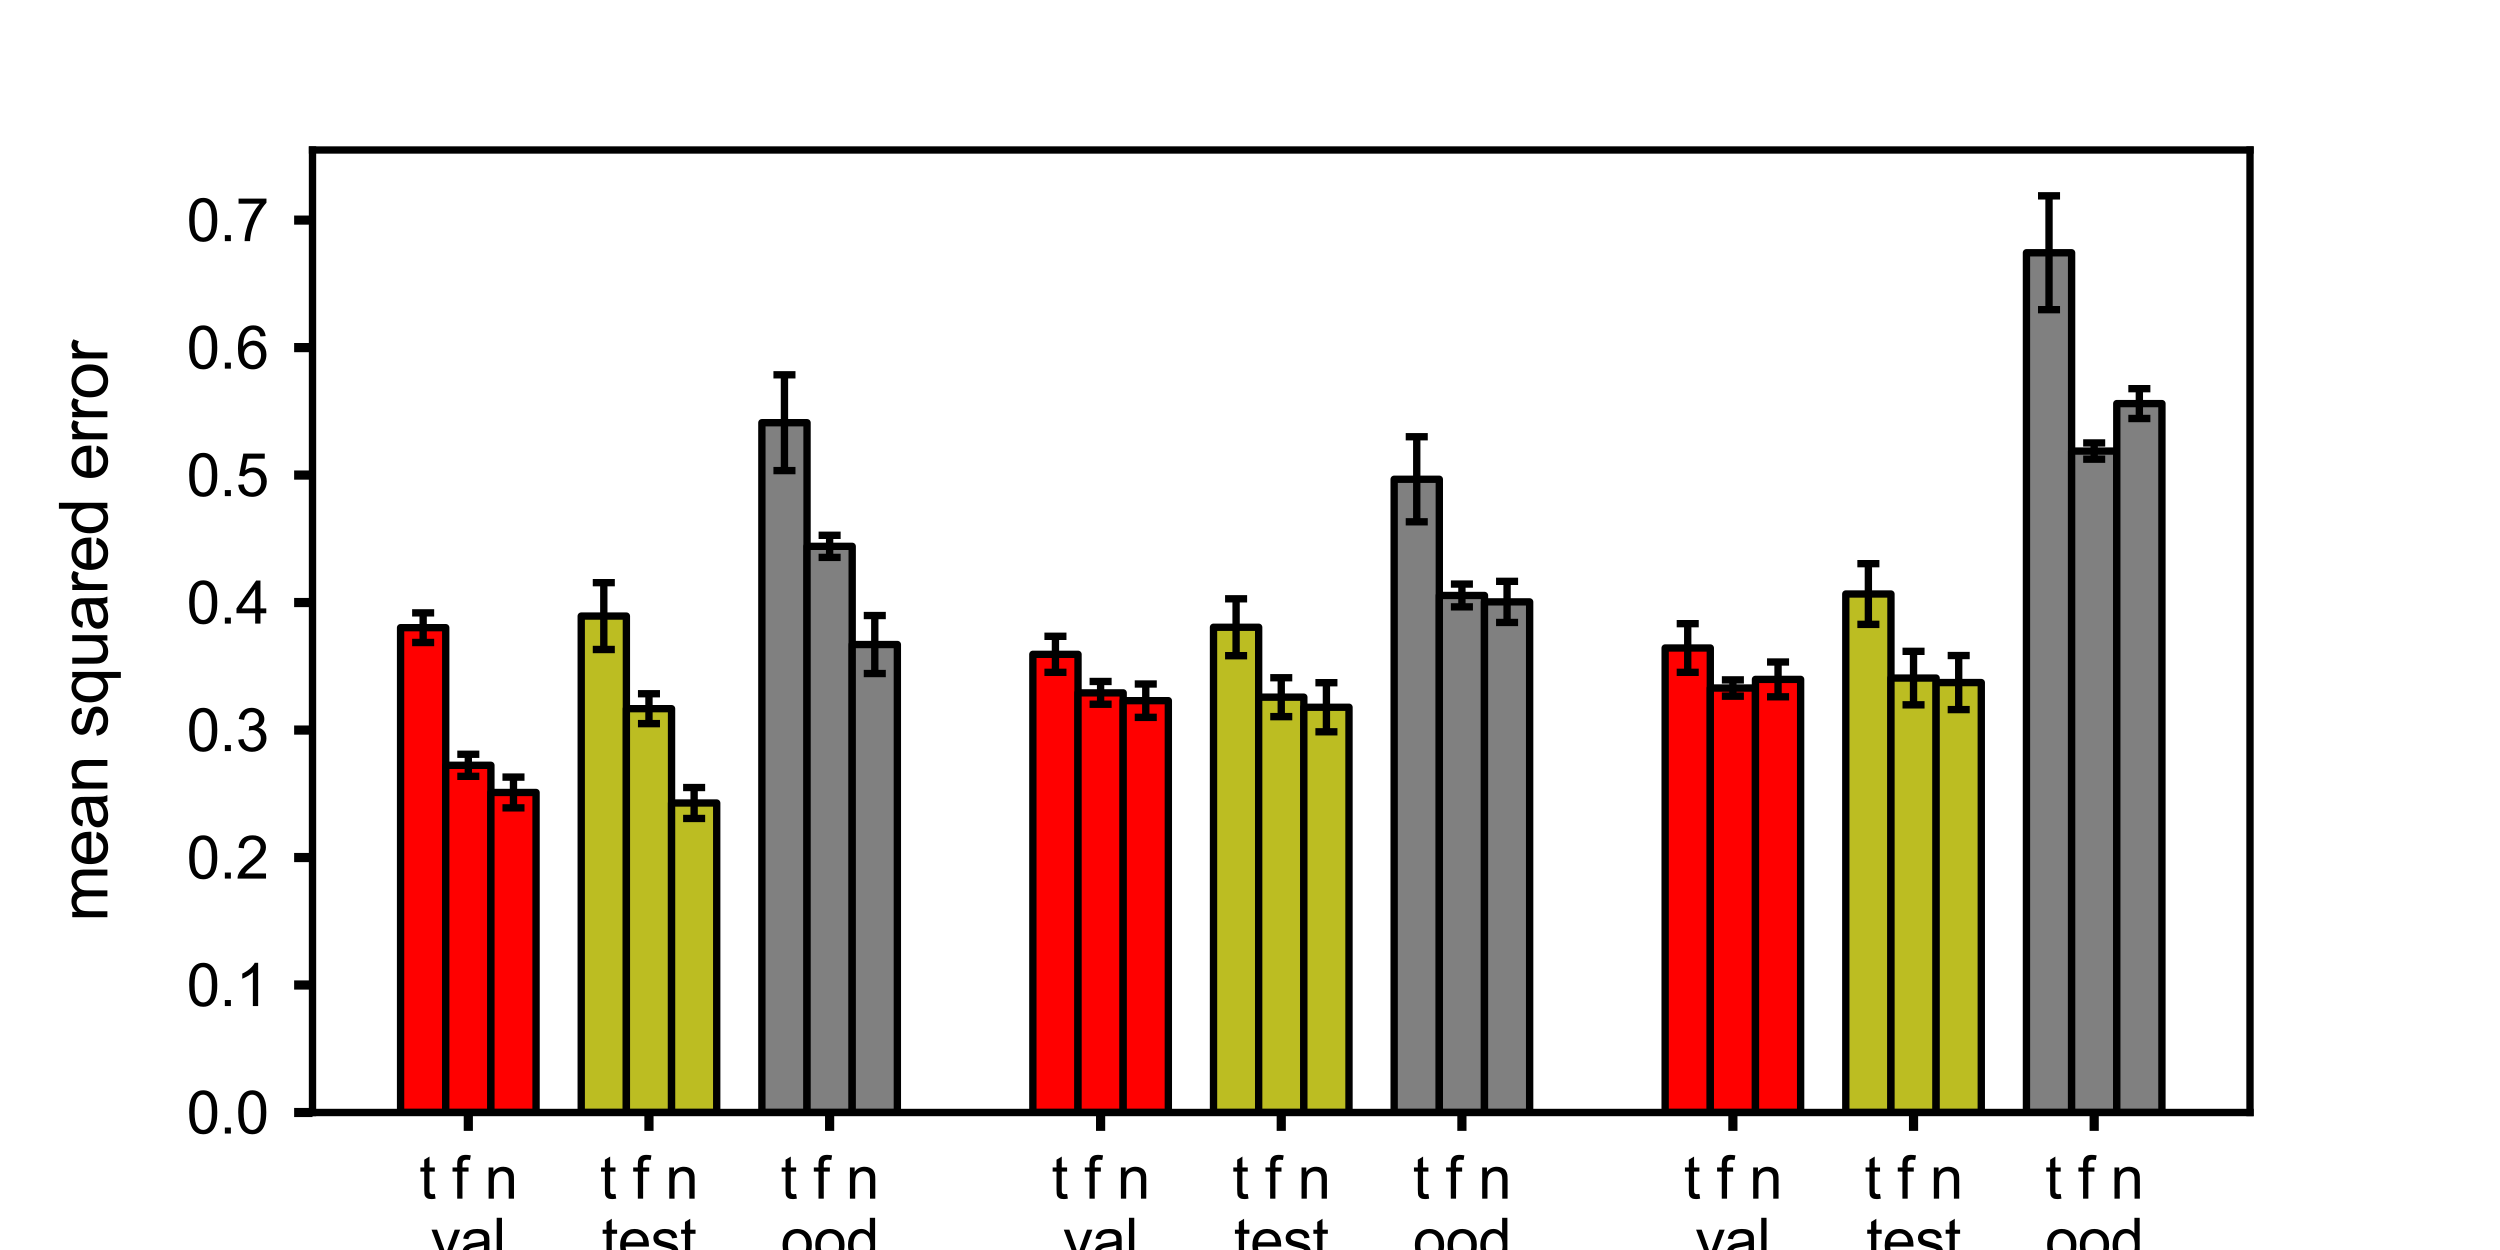 <?xml version="1.0" encoding="utf-8" standalone="no"?>
<!DOCTYPE svg PUBLIC "-//W3C//DTD SVG 1.1//EN"
  "http://www.w3.org/Graphics/SVG/1.1/DTD/svg11.dtd">
<svg xmlns:xlink="http://www.w3.org/1999/xlink" width="340.157pt" height="170.079pt" viewBox="0 0 340.157 170.079" xmlns="http://www.w3.org/2000/svg" version="1.1">
 <defs>
  <style type="text/css">*{stroke-linejoin: round; stroke-linecap: butt}</style>
 </defs>
 <g id="figure_1">
  <g id="patch_1">
   <path d="M 0 170.079 
L 340.157 170.079 
L 340.157 0 
L 0 0 
z
" style="fill: #ffffff"/>
  </g>
  <g id="axes_1">
   <g id="patch_2">
    <path d="M 42.52 151.37 
L 306.142 151.37 
L 306.142 20.409 
L 42.52 20.409 
z
" style="fill: #ffffff"/>
   </g>
   <g id="patch_3">
    <path d="M 54.503 151.37 
L 60.648 151.37 
L 60.648 85.403 
L 54.503 85.403 
z
" clip-path="url(#p27c302c89f)" style="fill: #ff0000; stroke: #000000; stroke-linejoin: miter"/>
   </g>
   <g id="patch_4">
    <path d="M 60.648 151.37 
L 66.793 151.37 
L 66.793 104.129 
L 60.648 104.129 
z
" clip-path="url(#p27c302c89f)" style="fill: #ff0000; stroke: #000000; stroke-linejoin: miter"/>
   </g>
   <g id="patch_5">
    <path d="M 66.793 151.37 
L 72.938 151.37 
L 72.938 107.828 
L 66.793 107.828 
z
" clip-path="url(#p27c302c89f)" style="fill: #ff0000; stroke: #000000; stroke-linejoin: miter"/>
   </g>
   <g id="patch_6">
    <path d="M 79.083 151.37 
L 85.228 151.37 
L 85.228 83.827 
L 79.083 83.827 
z
" clip-path="url(#p27c302c89f)" style="fill: #bcbd22; stroke: #000000; stroke-linejoin: miter"/>
   </g>
   <g id="patch_7">
    <path d="M 85.228 151.37 
L 91.373 151.37 
L 91.373 96.426 
L 85.228 96.426 
z
" clip-path="url(#p27c302c89f)" style="fill: #bcbd22; stroke: #000000; stroke-linejoin: miter"/>
   </g>
   <g id="patch_8">
    <path d="M 91.373 151.37 
L 97.518 151.37 
L 97.518 109.261 
L 91.373 109.261 
z
" clip-path="url(#p27c302c89f)" style="fill: #bcbd22; stroke: #000000; stroke-linejoin: miter"/>
   </g>
   <g id="patch_9">
    <path d="M 103.663 151.37 
L 109.808 151.37 
L 109.808 57.514 
L 103.663 57.514 
z
" clip-path="url(#p27c302c89f)" style="fill: #808080; stroke: #000000; stroke-linejoin: miter"/>
   </g>
   <g id="patch_10">
    <path d="M 109.808 151.37 
L 115.953 151.37 
L 115.953 74.337 
L 109.808 74.337 
z
" clip-path="url(#p27c302c89f)" style="fill: #808080; stroke: #000000; stroke-linejoin: miter"/>
   </g>
   <g id="patch_11">
    <path d="M 115.953 151.37 
L 122.098 151.37 
L 122.098 87.696 
L 115.953 87.696 
z
" clip-path="url(#p27c302c89f)" style="fill: #808080; stroke: #000000; stroke-linejoin: miter"/>
   </g>
   <g id="patch_12">
    <path d="M 140.533 151.37 
L 146.678 151.37 
L 146.678 89.029 
L 140.533 89.029 
z
" clip-path="url(#p27c302c89f)" style="fill: #ff0000; stroke: #000000; stroke-linejoin: miter"/>
   </g>
   <g id="patch_13">
    <path d="M 146.678 151.37 
L 152.823 151.37 
L 152.823 94.271 
L 146.678 94.271 
z
" clip-path="url(#p27c302c89f)" style="fill: #ff0000; stroke: #000000; stroke-linejoin: miter"/>
   </g>
   <g id="patch_14">
    <path d="M 152.823 151.37 
L 158.968 151.37 
L 158.968 95.335 
L 152.823 95.335 
z
" clip-path="url(#p27c302c89f)" style="fill: #ff0000; stroke: #000000; stroke-linejoin: miter"/>
   </g>
   <g id="patch_15">
    <path d="M 165.113 151.37 
L 171.258 151.37 
L 171.258 85.346 
L 165.113 85.346 
z
" clip-path="url(#p27c302c89f)" style="fill: #bcbd22; stroke: #000000; stroke-linejoin: miter"/>
   </g>
   <g id="patch_16">
    <path d="M 171.258 151.37 
L 177.403 151.37 
L 177.403 94.859 
L 171.258 94.859 
z
" clip-path="url(#p27c302c89f)" style="fill: #bcbd22; stroke: #000000; stroke-linejoin: miter"/>
   </g>
   <g id="patch_17">
    <path d="M 177.403 151.37 
L 183.548 151.37 
L 183.548 96.23 
L 177.403 96.23 
z
" clip-path="url(#p27c302c89f)" style="fill: #bcbd22; stroke: #000000; stroke-linejoin: miter"/>
   </g>
   <g id="patch_18">
    <path d="M 189.693 151.37 
L 195.838 151.37 
L 195.838 65.212 
L 189.693 65.212 
z
" clip-path="url(#p27c302c89f)" style="fill: #808080; stroke: #000000; stroke-linejoin: miter"/>
   </g>
   <g id="patch_19">
    <path d="M 195.838 151.37 
L 201.983 151.37 
L 201.983 81.02 
L 195.838 81.02 
z
" clip-path="url(#p27c302c89f)" style="fill: #808080; stroke: #000000; stroke-linejoin: miter"/>
   </g>
   <g id="patch_20">
    <path d="M 201.983 151.37 
L 208.128 151.37 
L 208.128 81.895 
L 201.983 81.895 
z
" clip-path="url(#p27c302c89f)" style="fill: #808080; stroke: #000000; stroke-linejoin: miter"/>
   </g>
   <g id="patch_21">
    <path d="M 226.564 151.37 
L 232.709 151.37 
L 232.709 88.168 
L 226.564 88.168 
z
" clip-path="url(#p27c302c89f)" style="fill: #ff0000; stroke: #000000; stroke-linejoin: miter"/>
   </g>
   <g id="patch_22">
    <path d="M 232.709 151.37 
L 238.854 151.37 
L 238.854 93.616 
L 232.709 93.616 
z
" clip-path="url(#p27c302c89f)" style="fill: #ff0000; stroke: #000000; stroke-linejoin: miter"/>
   </g>
   <g id="patch_23">
    <path d="M 238.854 151.37 
L 244.999 151.37 
L 244.999 92.44 
L 238.854 92.44 
z
" clip-path="url(#p27c302c89f)" style="fill: #ff0000; stroke: #000000; stroke-linejoin: miter"/>
   </g>
   <g id="patch_24">
    <path d="M 251.144 151.37 
L 257.289 151.37 
L 257.289 80.822 
L 251.144 80.822 
z
" clip-path="url(#p27c302c89f)" style="fill: #bcbd22; stroke: #000000; stroke-linejoin: miter"/>
   </g>
   <g id="patch_25">
    <path d="M 257.289 151.37 
L 263.434 151.37 
L 263.434 92.263 
L 257.289 92.263 
z
" clip-path="url(#p27c302c89f)" style="fill: #bcbd22; stroke: #000000; stroke-linejoin: miter"/>
   </g>
   <g id="patch_26">
    <path d="M 263.434 151.37 
L 269.579 151.37 
L 269.579 92.872 
L 263.434 92.872 
z
" clip-path="url(#p27c302c89f)" style="fill: #bcbd22; stroke: #000000; stroke-linejoin: miter"/>
   </g>
   <g id="patch_27">
    <path d="M 275.724 151.37 
L 281.869 151.37 
L 281.869 34.391 
L 275.724 34.391 
z
" clip-path="url(#p27c302c89f)" style="fill: #808080; stroke: #000000; stroke-linejoin: miter"/>
   </g>
   <g id="patch_28">
    <path d="M 281.869 151.37 
L 288.014 151.37 
L 288.014 61.374 
L 281.869 61.374 
z
" clip-path="url(#p27c302c89f)" style="fill: #808080; stroke: #000000; stroke-linejoin: miter"/>
   </g>
   <g id="patch_29">
    <path d="M 288.014 151.37 
L 294.159 151.37 
L 294.159 54.914 
L 288.014 54.914 
z
" clip-path="url(#p27c302c89f)" style="fill: #808080; stroke: #000000; stroke-linejoin: miter"/>
   </g>
   <g id="matplotlib.axis_1">
    <g id="xtick_1">
     <g id="line2d_1">
      <defs>
       <path id="m447965f2f8" d="M 0 0 
L 0 2.5 
" style="stroke: #000000; stroke-width: 1.25"/>
      </defs>
      <g>
       <use xlink:href="#m447965f2f8" x="63.72" y="151.37" style="stroke: #000000; stroke-width: 1.25"/>
      </g>
     </g>
     <g id="text_1">
      <!-- t f n -->
      <g transform="translate(57.051 163.096)scale(0.08 -0.08)">
       <defs>
        <path id="ArialMT-74" d="M 1650 503 
L 1731 6 
Q 1494 -44 1306 -44 
Q 1000 -44 831 53 
Q 663 150 594 308 
Q 525 466 525 972 
L 525 2881 
L 113 2881 
L 113 3319 
L 525 3319 
L 525 4141 
L 1084 4478 
L 1084 3319 
L 1650 3319 
L 1650 2881 
L 1084 2881 
L 1084 941 
Q 1084 700 1114 631 
Q 1144 563 1211 522 
Q 1278 481 1403 481 
Q 1497 481 1650 503 
z
" transform="scale(0.016)"/>
        <path id="ArialMT-20" transform="scale(0.016)"/>
        <path id="ArialMT-66" d="M 556 0 
L 556 2881 
L 59 2881 
L 59 3319 
L 556 3319 
L 556 3672 
Q 556 4006 616 4169 
Q 697 4388 901 4523 
Q 1106 4659 1475 4659 
Q 1713 4659 2000 4603 
L 1916 4113 
Q 1741 4144 1584 4144 
Q 1328 4144 1222 4034 
Q 1116 3925 1116 3625 
L 1116 3319 
L 1763 3319 
L 1763 2881 
L 1116 2881 
L 1116 0 
L 556 0 
z
" transform="scale(0.016)"/>
        <path id="ArialMT-6e" d="M 422 0 
L 422 3319 
L 928 3319 
L 928 2847 
Q 1294 3394 1984 3394 
Q 2284 3394 2536 3286 
Q 2788 3178 2913 3003 
Q 3038 2828 3088 2588 
Q 3119 2431 3119 2041 
L 3119 0 
L 2556 0 
L 2556 2019 
Q 2556 2363 2490 2533 
Q 2425 2703 2258 2804 
Q 2091 2906 1866 2906 
Q 1506 2906 1245 2678 
Q 984 2450 984 1813 
L 984 0 
L 422 0 
z
" transform="scale(0.016)"/>
       </defs>
       <use xlink:href="#ArialMT-74"/>
       <use xlink:href="#ArialMT-20" x="27.783"/>
       <use xlink:href="#ArialMT-66" x="55.566"/>
       <use xlink:href="#ArialMT-20" x="83.35"/>
       <use xlink:href="#ArialMT-6e" x="111.133"/>
      </g>
      <!-- val -->
      <g transform="translate(58.607 171.558)scale(0.08 -0.08)">
       <defs>
        <path id="ArialMT-76" d="M 1344 0 
L 81 3319 
L 675 3319 
L 1388 1331 
Q 1503 1009 1600 663 
Q 1675 925 1809 1294 
L 2547 3319 
L 3125 3319 
L 1869 0 
L 1344 0 
z
" transform="scale(0.016)"/>
        <path id="ArialMT-61" d="M 2588 409 
Q 2275 144 1986 34 
Q 1697 -75 1366 -75 
Q 819 -75 525 192 
Q 231 459 231 875 
Q 231 1119 342 1320 
Q 453 1522 633 1644 
Q 813 1766 1038 1828 
Q 1203 1872 1538 1913 
Q 2219 1994 2541 2106 
Q 2544 2222 2544 2253 
Q 2544 2597 2384 2738 
Q 2169 2928 1744 2928 
Q 1347 2928 1158 2789 
Q 969 2650 878 2297 
L 328 2372 
Q 403 2725 575 2942 
Q 747 3159 1072 3276 
Q 1397 3394 1825 3394 
Q 2250 3394 2515 3294 
Q 2781 3194 2906 3042 
Q 3031 2891 3081 2659 
Q 3109 2516 3109 2141 
L 3109 1391 
Q 3109 606 3145 398 
Q 3181 191 3288 0 
L 2700 0 
Q 2613 175 2588 409 
z
M 2541 1666 
Q 2234 1541 1622 1453 
Q 1275 1403 1131 1340 
Q 988 1278 909 1158 
Q 831 1038 831 891 
Q 831 666 1001 516 
Q 1172 366 1500 366 
Q 1825 366 2078 508 
Q 2331 650 2450 897 
Q 2541 1088 2541 1459 
L 2541 1666 
z
" transform="scale(0.016)"/>
        <path id="ArialMT-6c" d="M 409 0 
L 409 4581 
L 972 4581 
L 972 0 
L 409 0 
z
" transform="scale(0.016)"/>
       </defs>
       <use xlink:href="#ArialMT-76"/>
       <use xlink:href="#ArialMT-61" x="50"/>
       <use xlink:href="#ArialMT-6c" x="105.615"/>
      </g>
     </g>
    </g>
    <g id="xtick_2">
     <g id="line2d_2">
      <g>
       <use xlink:href="#m447965f2f8" x="88.3" y="151.37" style="stroke: #000000; stroke-width: 1.25"/>
      </g>
     </g>
     <g id="text_2">
      <!-- t f n -->
      <g transform="translate(81.631 163.096)scale(0.08 -0.08)">
       <use xlink:href="#ArialMT-74"/>
       <use xlink:href="#ArialMT-20" x="27.783"/>
       <use xlink:href="#ArialMT-66" x="55.566"/>
       <use xlink:href="#ArialMT-20" x="83.35"/>
       <use xlink:href="#ArialMT-6e" x="111.133"/>
      </g>
      <!-- test -->
      <g transform="translate(81.853 171.558)scale(0.08 -0.08)">
       <defs>
        <path id="ArialMT-65" d="M 2694 1069 
L 3275 997 
Q 3138 488 2766 206 
Q 2394 -75 1816 -75 
Q 1088 -75 661 373 
Q 234 822 234 1631 
Q 234 2469 665 2931 
Q 1097 3394 1784 3394 
Q 2450 3394 2872 2941 
Q 3294 2488 3294 1666 
Q 3294 1616 3291 1516 
L 816 1516 
Q 847 969 1125 678 
Q 1403 388 1819 388 
Q 2128 388 2347 550 
Q 2566 713 2694 1069 
z
M 847 1978 
L 2700 1978 
Q 2663 2397 2488 2606 
Q 2219 2931 1791 2931 
Q 1403 2931 1139 2672 
Q 875 2413 847 1978 
z
" transform="scale(0.016)"/>
        <path id="ArialMT-73" d="M 197 991 
L 753 1078 
Q 800 744 1014 566 
Q 1228 388 1613 388 
Q 2000 388 2187 545 
Q 2375 703 2375 916 
Q 2375 1106 2209 1216 
Q 2094 1291 1634 1406 
Q 1016 1563 777 1677 
Q 538 1791 414 1992 
Q 291 2194 291 2438 
Q 291 2659 392 2848 
Q 494 3038 669 3163 
Q 800 3259 1026 3326 
Q 1253 3394 1513 3394 
Q 1903 3394 2198 3281 
Q 2494 3169 2634 2976 
Q 2775 2784 2828 2463 
L 2278 2388 
Q 2241 2644 2061 2787 
Q 1881 2931 1553 2931 
Q 1166 2931 1000 2803 
Q 834 2675 834 2503 
Q 834 2394 903 2306 
Q 972 2216 1119 2156 
Q 1203 2125 1616 2013 
Q 2213 1853 2448 1751 
Q 2684 1650 2818 1456 
Q 2953 1263 2953 975 
Q 2953 694 2789 445 
Q 2625 197 2315 61 
Q 2006 -75 1616 -75 
Q 969 -75 630 194 
Q 291 463 197 991 
z
" transform="scale(0.016)"/>
       </defs>
       <use xlink:href="#ArialMT-74"/>
       <use xlink:href="#ArialMT-65" x="27.783"/>
       <use xlink:href="#ArialMT-73" x="83.398"/>
       <use xlink:href="#ArialMT-74" x="133.398"/>
      </g>
      <!-- model B -->
      <g transform="translate(73.627 180.019)scale(0.08 -0.08)">
       <defs>
        <path id="ArialMT-6d" d="M 422 0 
L 422 3319 
L 925 3319 
L 925 2853 
Q 1081 3097 1340 3245 
Q 1600 3394 1931 3394 
Q 2300 3394 2536 3241 
Q 2772 3088 2869 2813 
Q 3263 3394 3894 3394 
Q 4388 3394 4653 3120 
Q 4919 2847 4919 2278 
L 4919 0 
L 4359 0 
L 4359 2091 
Q 4359 2428 4304 2576 
Q 4250 2725 4106 2815 
Q 3963 2906 3769 2906 
Q 3419 2906 3187 2673 
Q 2956 2441 2956 1928 
L 2956 0 
L 2394 0 
L 2394 2156 
Q 2394 2531 2256 2718 
Q 2119 2906 1806 2906 
Q 1569 2906 1367 2781 
Q 1166 2656 1075 2415 
Q 984 2175 984 1722 
L 984 0 
L 422 0 
z
" transform="scale(0.016)"/>
        <path id="ArialMT-6f" d="M 213 1659 
Q 213 2581 725 3025 
Q 1153 3394 1769 3394 
Q 2453 3394 2887 2945 
Q 3322 2497 3322 1706 
Q 3322 1066 3130 698 
Q 2938 331 2570 128 
Q 2203 -75 1769 -75 
Q 1072 -75 642 372 
Q 213 819 213 1659 
z
M 791 1659 
Q 791 1022 1069 705 
Q 1347 388 1769 388 
Q 2188 388 2466 706 
Q 2744 1025 2744 1678 
Q 2744 2294 2464 2611 
Q 2184 2928 1769 2928 
Q 1347 2928 1069 2612 
Q 791 2297 791 1659 
z
" transform="scale(0.016)"/>
        <path id="ArialMT-64" d="M 2575 0 
L 2575 419 
Q 2259 -75 1647 -75 
Q 1250 -75 917 144 
Q 584 363 401 755 
Q 219 1147 219 1656 
Q 219 2153 384 2558 
Q 550 2963 881 3178 
Q 1213 3394 1622 3394 
Q 1922 3394 2156 3267 
Q 2391 3141 2538 2938 
L 2538 4581 
L 3097 4581 
L 3097 0 
L 2575 0 
z
M 797 1656 
Q 797 1019 1065 703 
Q 1334 388 1700 388 
Q 2069 388 2326 689 
Q 2584 991 2584 1609 
Q 2584 2291 2321 2609 
Q 2059 2928 1675 2928 
Q 1300 2928 1048 2622 
Q 797 2316 797 1656 
z
" transform="scale(0.016)"/>
        <path id="ArialMT-42" d="M 469 0 
L 469 4581 
L 2188 4581 
Q 2713 4581 3030 4442 
Q 3347 4303 3526 4014 
Q 3706 3725 3706 3409 
Q 3706 3116 3547 2856 
Q 3388 2597 3066 2438 
Q 3481 2316 3704 2022 
Q 3928 1728 3928 1328 
Q 3928 1006 3792 729 
Q 3656 453 3456 303 
Q 3256 153 2954 76 
Q 2653 0 2216 0 
L 469 0 
z
M 1075 2656 
L 2066 2656 
Q 2469 2656 2644 2709 
Q 2875 2778 2992 2937 
Q 3109 3097 3109 3338 
Q 3109 3566 3000 3739 
Q 2891 3913 2687 3977 
Q 2484 4041 1991 4041 
L 1075 4041 
L 1075 2656 
z
M 1075 541 
L 2216 541 
Q 2509 541 2628 563 
Q 2838 600 2978 687 
Q 3119 775 3209 942 
Q 3300 1109 3300 1328 
Q 3300 1584 3169 1773 
Q 3038 1963 2805 2039 
Q 2572 2116 2134 2116 
L 1075 2116 
L 1075 541 
z
" transform="scale(0.016)"/>
       </defs>
       <use xlink:href="#ArialMT-6d"/>
       <use xlink:href="#ArialMT-6f" x="83.301"/>
       <use xlink:href="#ArialMT-64" x="138.916"/>
       <use xlink:href="#ArialMT-65" x="194.531"/>
       <use xlink:href="#ArialMT-6c" x="250.146"/>
       <use xlink:href="#ArialMT-20" x="272.363"/>
       <use xlink:href="#ArialMT-42" x="300.146"/>
      </g>
     </g>
    </g>
    <g id="xtick_3">
     <g id="line2d_3">
      <g>
       <use xlink:href="#m447965f2f8" x="112.88" y="151.37" style="stroke: #000000; stroke-width: 1.25"/>
      </g>
     </g>
     <g id="text_3">
      <!-- t f n -->
      <g transform="translate(106.211 163.096)scale(0.08 -0.08)">
       <use xlink:href="#ArialMT-74"/>
       <use xlink:href="#ArialMT-20" x="27.783"/>
       <use xlink:href="#ArialMT-66" x="55.566"/>
       <use xlink:href="#ArialMT-20" x="83.35"/>
       <use xlink:href="#ArialMT-6e" x="111.133"/>
      </g>
      <!-- ood -->
      <g transform="translate(106.207 171.558)scale(0.08 -0.08)">
       <use xlink:href="#ArialMT-6f"/>
       <use xlink:href="#ArialMT-6f" x="55.615"/>
       <use xlink:href="#ArialMT-64" x="111.23"/>
      </g>
     </g>
    </g>
    <g id="xtick_4">
     <g id="line2d_4">
      <g>
       <use xlink:href="#m447965f2f8" x="149.751" y="151.37" style="stroke: #000000; stroke-width: 1.25"/>
      </g>
     </g>
     <g id="text_4">
      <!-- t f n -->
      <g transform="translate(143.081 163.096)scale(0.08 -0.08)">
       <use xlink:href="#ArialMT-74"/>
       <use xlink:href="#ArialMT-20" x="27.783"/>
       <use xlink:href="#ArialMT-66" x="55.566"/>
       <use xlink:href="#ArialMT-20" x="83.35"/>
       <use xlink:href="#ArialMT-6e" x="111.133"/>
      </g>
      <!-- val -->
      <g transform="translate(144.637 171.558)scale(0.08 -0.08)">
       <use xlink:href="#ArialMT-76"/>
       <use xlink:href="#ArialMT-61" x="50"/>
       <use xlink:href="#ArialMT-6c" x="105.615"/>
      </g>
     </g>
    </g>
    <g id="xtick_5">
     <g id="line2d_5">
      <g>
       <use xlink:href="#m447965f2f8" x="174.331" y="151.37" style="stroke: #000000; stroke-width: 1.25"/>
      </g>
     </g>
     <g id="text_5">
      <!-- t f n -->
      <g transform="translate(167.661 163.096)scale(0.08 -0.08)">
       <use xlink:href="#ArialMT-74"/>
       <use xlink:href="#ArialMT-20" x="27.783"/>
       <use xlink:href="#ArialMT-66" x="55.566"/>
       <use xlink:href="#ArialMT-20" x="83.35"/>
       <use xlink:href="#ArialMT-6e" x="111.133"/>
      </g>
      <!-- test -->
      <g transform="translate(167.884 171.558)scale(0.08 -0.08)">
       <use xlink:href="#ArialMT-74"/>
       <use xlink:href="#ArialMT-65" x="27.783"/>
       <use xlink:href="#ArialMT-73" x="83.398"/>
       <use xlink:href="#ArialMT-74" x="133.398"/>
      </g>
      <!-- model G -->
      <g transform="translate(159.214 180.019)scale(0.08 -0.08)">
       <defs>
        <path id="ArialMT-47" d="M 2638 1797 
L 2638 2334 
L 4578 2338 
L 4578 638 
Q 4131 281 3656 101 
Q 3181 -78 2681 -78 
Q 2006 -78 1454 211 
Q 903 500 622 1047 
Q 341 1594 341 2269 
Q 341 2938 620 3517 
Q 900 4097 1425 4378 
Q 1950 4659 2634 4659 
Q 3131 4659 3532 4498 
Q 3934 4338 4162 4050 
Q 4391 3763 4509 3300 
L 3963 3150 
Q 3859 3500 3706 3700 
Q 3553 3900 3268 4020 
Q 2984 4141 2638 4141 
Q 2222 4141 1919 4014 
Q 1616 3888 1430 3681 
Q 1244 3475 1141 3228 
Q 966 2803 966 2306 
Q 966 1694 1177 1281 
Q 1388 869 1791 669 
Q 2194 469 2647 469 
Q 3041 469 3416 620 
Q 3791 772 3984 944 
L 3984 1797 
L 2638 1797 
z
" transform="scale(0.016)"/>
       </defs>
       <use xlink:href="#ArialMT-6d"/>
       <use xlink:href="#ArialMT-6f" x="83.301"/>
       <use xlink:href="#ArialMT-64" x="138.916"/>
       <use xlink:href="#ArialMT-65" x="194.531"/>
       <use xlink:href="#ArialMT-6c" x="250.146"/>
       <use xlink:href="#ArialMT-20" x="272.363"/>
       <use xlink:href="#ArialMT-47" x="300.146"/>
      </g>
     </g>
    </g>
    <g id="xtick_6">
     <g id="line2d_6">
      <g>
       <use xlink:href="#m447965f2f8" x="198.911" y="151.37" style="stroke: #000000; stroke-width: 1.25"/>
      </g>
     </g>
     <g id="text_6">
      <!-- t f n -->
      <g transform="translate(192.241 163.096)scale(0.08 -0.08)">
       <use xlink:href="#ArialMT-74"/>
       <use xlink:href="#ArialMT-20" x="27.783"/>
       <use xlink:href="#ArialMT-66" x="55.566"/>
       <use xlink:href="#ArialMT-20" x="83.35"/>
       <use xlink:href="#ArialMT-6e" x="111.133"/>
      </g>
      <!-- ood -->
      <g transform="translate(192.238 171.558)scale(0.08 -0.08)">
       <use xlink:href="#ArialMT-6f"/>
       <use xlink:href="#ArialMT-6f" x="55.615"/>
       <use xlink:href="#ArialMT-64" x="111.23"/>
      </g>
     </g>
    </g>
    <g id="xtick_7">
     <g id="line2d_7">
      <g>
       <use xlink:href="#m447965f2f8" x="235.781" y="151.37" style="stroke: #000000; stroke-width: 1.25"/>
      </g>
     </g>
     <g id="text_7">
      <!-- t f n -->
      <g transform="translate(229.112 163.096)scale(0.08 -0.08)">
       <use xlink:href="#ArialMT-74"/>
       <use xlink:href="#ArialMT-20" x="27.783"/>
       <use xlink:href="#ArialMT-66" x="55.566"/>
       <use xlink:href="#ArialMT-20" x="83.35"/>
       <use xlink:href="#ArialMT-6e" x="111.133"/>
      </g>
      <!-- val -->
      <g transform="translate(230.668 171.558)scale(0.08 -0.08)">
       <use xlink:href="#ArialMT-76"/>
       <use xlink:href="#ArialMT-61" x="50"/>
       <use xlink:href="#ArialMT-6c" x="105.615"/>
      </g>
     </g>
    </g>
    <g id="xtick_8">
     <g id="line2d_8">
      <g>
       <use xlink:href="#m447965f2f8" x="260.361" y="151.37" style="stroke: #000000; stroke-width: 1.25"/>
      </g>
     </g>
     <g id="text_8">
      <!-- t f n -->
      <g transform="translate(253.692 163.096)scale(0.08 -0.08)">
       <use xlink:href="#ArialMT-74"/>
       <use xlink:href="#ArialMT-20" x="27.783"/>
       <use xlink:href="#ArialMT-66" x="55.566"/>
       <use xlink:href="#ArialMT-20" x="83.35"/>
       <use xlink:href="#ArialMT-6e" x="111.133"/>
      </g>
      <!-- test -->
      <g transform="translate(253.914 171.558)scale(0.08 -0.08)">
       <use xlink:href="#ArialMT-74"/>
       <use xlink:href="#ArialMT-65" x="27.783"/>
       <use xlink:href="#ArialMT-73" x="83.398"/>
       <use xlink:href="#ArialMT-74" x="133.398"/>
      </g>
      <!-- model H -->
      <g transform="translate(245.467 180.019)scale(0.08 -0.08)">
       <defs>
        <path id="ArialMT-48" d="M 513 0 
L 513 4581 
L 1119 4581 
L 1119 2700 
L 3500 2700 
L 3500 4581 
L 4106 4581 
L 4106 0 
L 3500 0 
L 3500 2159 
L 1119 2159 
L 1119 0 
L 513 0 
z
" transform="scale(0.016)"/>
       </defs>
       <use xlink:href="#ArialMT-6d"/>
       <use xlink:href="#ArialMT-6f" x="83.301"/>
       <use xlink:href="#ArialMT-64" x="138.916"/>
       <use xlink:href="#ArialMT-65" x="194.531"/>
       <use xlink:href="#ArialMT-6c" x="250.146"/>
       <use xlink:href="#ArialMT-20" x="272.363"/>
       <use xlink:href="#ArialMT-48" x="300.146"/>
      </g>
     </g>
    </g>
    <g id="xtick_9">
     <g id="line2d_9">
      <g>
       <use xlink:href="#m447965f2f8" x="284.941" y="151.37" style="stroke: #000000; stroke-width: 1.25"/>
      </g>
     </g>
     <g id="text_9">
      <!-- t f n -->
      <g transform="translate(278.272 163.096)scale(0.08 -0.08)">
       <use xlink:href="#ArialMT-74"/>
       <use xlink:href="#ArialMT-20" x="27.783"/>
       <use xlink:href="#ArialMT-66" x="55.566"/>
       <use xlink:href="#ArialMT-20" x="83.35"/>
       <use xlink:href="#ArialMT-6e" x="111.133"/>
      </g>
      <!-- ood -->
      <g transform="translate(278.268 171.558)scale(0.08 -0.08)">
       <use xlink:href="#ArialMT-6f"/>
       <use xlink:href="#ArialMT-6f" x="55.615"/>
       <use xlink:href="#ArialMT-64" x="111.23"/>
      </g>
     </g>
    </g>
   </g>
   <g id="matplotlib.axis_2">
    <g id="ytick_1">
     <g id="line2d_10">
      <defs>
       <path id="m6552b6ffb5" d="M 0 0 
L -2.5 0 
" style="stroke: #000000; stroke-width: 1.25"/>
      </defs>
      <g>
       <use xlink:href="#m6552b6ffb5" x="42.52" y="151.37" style="stroke: #000000; stroke-width: 1.25"/>
      </g>
     </g>
     <g id="text_10">
      <!-- 0.0 -->
      <g transform="translate(25.4 154.233)scale(0.08 -0.08)">
       <defs>
        <path id="ArialMT-30" d="M 266 2259 
Q 266 3072 433 3567 
Q 600 4063 929 4331 
Q 1259 4600 1759 4600 
Q 2128 4600 2406 4451 
Q 2684 4303 2865 4023 
Q 3047 3744 3150 3342 
Q 3253 2941 3253 2259 
Q 3253 1453 3087 958 
Q 2922 463 2592 192 
Q 2263 -78 1759 -78 
Q 1097 -78 719 397 
Q 266 969 266 2259 
z
M 844 2259 
Q 844 1131 1108 757 
Q 1372 384 1759 384 
Q 2147 384 2411 759 
Q 2675 1134 2675 2259 
Q 2675 3391 2411 3762 
Q 2147 4134 1753 4134 
Q 1366 4134 1134 3806 
Q 844 3388 844 2259 
z
" transform="scale(0.016)"/>
        <path id="ArialMT-2e" d="M 581 0 
L 581 641 
L 1222 641 
L 1222 0 
L 581 0 
z
" transform="scale(0.016)"/>
       </defs>
       <use xlink:href="#ArialMT-30"/>
       <use xlink:href="#ArialMT-2e" x="55.615"/>
       <use xlink:href="#ArialMT-30" x="83.398"/>
      </g>
     </g>
    </g>
    <g id="ytick_2">
     <g id="line2d_11">
      <g>
       <use xlink:href="#m6552b6ffb5" x="42.52" y="134.024" style="stroke: #000000; stroke-width: 1.25"/>
      </g>
     </g>
     <g id="text_11">
      <!-- 0.1 -->
      <g transform="translate(25.4 136.887)scale(0.08 -0.08)">
       <defs>
        <path id="ArialMT-31" d="M 2384 0 
L 1822 0 
L 1822 3584 
Q 1619 3391 1289 3197 
Q 959 3003 697 2906 
L 697 3450 
Q 1169 3672 1522 3987 
Q 1875 4303 2022 4600 
L 2384 4600 
L 2384 0 
z
" transform="scale(0.016)"/>
       </defs>
       <use xlink:href="#ArialMT-30"/>
       <use xlink:href="#ArialMT-2e" x="55.615"/>
       <use xlink:href="#ArialMT-31" x="83.398"/>
      </g>
     </g>
    </g>
    <g id="ytick_3">
     <g id="line2d_12">
      <g>
       <use xlink:href="#m6552b6ffb5" x="42.52" y="116.678" style="stroke: #000000; stroke-width: 1.25"/>
      </g>
     </g>
     <g id="text_12">
      <!-- 0.2 -->
      <g transform="translate(25.4 119.541)scale(0.08 -0.08)">
       <defs>
        <path id="ArialMT-32" d="M 3222 541 
L 3222 0 
L 194 0 
Q 188 203 259 391 
Q 375 700 629 1000 
Q 884 1300 1366 1694 
Q 2113 2306 2375 2664 
Q 2638 3022 2638 3341 
Q 2638 3675 2398 3904 
Q 2159 4134 1775 4134 
Q 1369 4134 1125 3890 
Q 881 3647 878 3216 
L 300 3275 
Q 359 3922 746 4261 
Q 1134 4600 1788 4600 
Q 2447 4600 2831 4234 
Q 3216 3869 3216 3328 
Q 3216 3053 3103 2787 
Q 2991 2522 2730 2228 
Q 2469 1934 1863 1422 
Q 1356 997 1212 845 
Q 1069 694 975 541 
L 3222 541 
z
" transform="scale(0.016)"/>
       </defs>
       <use xlink:href="#ArialMT-30"/>
       <use xlink:href="#ArialMT-2e" x="55.615"/>
       <use xlink:href="#ArialMT-32" x="83.398"/>
      </g>
     </g>
    </g>
    <g id="ytick_4">
     <g id="line2d_13">
      <g>
       <use xlink:href="#m6552b6ffb5" x="42.52" y="99.332" style="stroke: #000000; stroke-width: 1.25"/>
      </g>
     </g>
     <g id="text_13">
      <!-- 0.3 -->
      <g transform="translate(25.4 102.195)scale(0.08 -0.08)">
       <defs>
        <path id="ArialMT-33" d="M 269 1209 
L 831 1284 
Q 928 806 1161 595 
Q 1394 384 1728 384 
Q 2125 384 2398 659 
Q 2672 934 2672 1341 
Q 2672 1728 2419 1979 
Q 2166 2231 1775 2231 
Q 1616 2231 1378 2169 
L 1441 2663 
Q 1497 2656 1531 2656 
Q 1891 2656 2178 2843 
Q 2466 3031 2466 3422 
Q 2466 3731 2256 3934 
Q 2047 4138 1716 4138 
Q 1388 4138 1169 3931 
Q 950 3725 888 3313 
L 325 3413 
Q 428 3978 793 4289 
Q 1159 4600 1703 4600 
Q 2078 4600 2393 4439 
Q 2709 4278 2876 4000 
Q 3044 3722 3044 3409 
Q 3044 3113 2884 2869 
Q 2725 2625 2413 2481 
Q 2819 2388 3044 2092 
Q 3269 1797 3269 1353 
Q 3269 753 2831 336 
Q 2394 -81 1725 -81 
Q 1122 -81 723 278 
Q 325 638 269 1209 
z
" transform="scale(0.016)"/>
       </defs>
       <use xlink:href="#ArialMT-30"/>
       <use xlink:href="#ArialMT-2e" x="55.615"/>
       <use xlink:href="#ArialMT-33" x="83.398"/>
      </g>
     </g>
    </g>
    <g id="ytick_5">
     <g id="line2d_14">
      <g>
       <use xlink:href="#m6552b6ffb5" x="42.52" y="81.986" style="stroke: #000000; stroke-width: 1.25"/>
      </g>
     </g>
     <g id="text_14">
      <!-- 0.4 -->
      <g transform="translate(25.4 84.849)scale(0.08 -0.08)">
       <defs>
        <path id="ArialMT-34" d="M 2069 0 
L 2069 1097 
L 81 1097 
L 81 1613 
L 2172 4581 
L 2631 4581 
L 2631 1613 
L 3250 1613 
L 3250 1097 
L 2631 1097 
L 2631 0 
L 2069 0 
z
M 2069 1613 
L 2069 3678 
L 634 1613 
L 2069 1613 
z
" transform="scale(0.016)"/>
       </defs>
       <use xlink:href="#ArialMT-30"/>
       <use xlink:href="#ArialMT-2e" x="55.615"/>
       <use xlink:href="#ArialMT-34" x="83.398"/>
      </g>
     </g>
    </g>
    <g id="ytick_6">
     <g id="line2d_15">
      <g>
       <use xlink:href="#m6552b6ffb5" x="42.52" y="64.64" style="stroke: #000000; stroke-width: 1.25"/>
      </g>
     </g>
     <g id="text_15">
      <!-- 0.5 -->
      <g transform="translate(25.4 67.503)scale(0.08 -0.08)">
       <defs>
        <path id="ArialMT-35" d="M 266 1200 
L 856 1250 
Q 922 819 1161 601 
Q 1400 384 1738 384 
Q 2144 384 2425 690 
Q 2706 997 2706 1503 
Q 2706 1984 2436 2262 
Q 2166 2541 1728 2541 
Q 1456 2541 1237 2417 
Q 1019 2294 894 2097 
L 366 2166 
L 809 4519 
L 3088 4519 
L 3088 3981 
L 1259 3981 
L 1013 2750 
Q 1425 3038 1878 3038 
Q 2478 3038 2890 2622 
Q 3303 2206 3303 1553 
Q 3303 931 2941 478 
Q 2500 -78 1738 -78 
Q 1113 -78 717 272 
Q 322 622 266 1200 
z
" transform="scale(0.016)"/>
       </defs>
       <use xlink:href="#ArialMT-30"/>
       <use xlink:href="#ArialMT-2e" x="55.615"/>
       <use xlink:href="#ArialMT-35" x="83.398"/>
      </g>
     </g>
    </g>
    <g id="ytick_7">
     <g id="line2d_16">
      <g>
       <use xlink:href="#m6552b6ffb5" x="42.52" y="47.294" style="stroke: #000000; stroke-width: 1.25"/>
      </g>
     </g>
     <g id="text_16">
      <!-- 0.6 -->
      <g transform="translate(25.4 50.157)scale(0.08 -0.08)">
       <defs>
        <path id="ArialMT-36" d="M 3184 3459 
L 2625 3416 
Q 2550 3747 2413 3897 
Q 2184 4138 1850 4138 
Q 1581 4138 1378 3988 
Q 1113 3794 959 3422 
Q 806 3050 800 2363 
Q 1003 2672 1297 2822 
Q 1591 2972 1913 2972 
Q 2475 2972 2870 2558 
Q 3266 2144 3266 1488 
Q 3266 1056 3080 686 
Q 2894 316 2569 119 
Q 2244 -78 1831 -78 
Q 1128 -78 684 439 
Q 241 956 241 2144 
Q 241 3472 731 4075 
Q 1159 4600 1884 4600 
Q 2425 4600 2770 4297 
Q 3116 3994 3184 3459 
z
M 888 1484 
Q 888 1194 1011 928 
Q 1134 663 1356 523 
Q 1578 384 1822 384 
Q 2178 384 2434 671 
Q 2691 959 2691 1453 
Q 2691 1928 2437 2201 
Q 2184 2475 1800 2475 
Q 1419 2475 1153 2201 
Q 888 1928 888 1484 
z
" transform="scale(0.016)"/>
       </defs>
       <use xlink:href="#ArialMT-30"/>
       <use xlink:href="#ArialMT-2e" x="55.615"/>
       <use xlink:href="#ArialMT-36" x="83.398"/>
      </g>
     </g>
    </g>
    <g id="ytick_8">
     <g id="line2d_17">
      <g>
       <use xlink:href="#m6552b6ffb5" x="42.52" y="29.947" style="stroke: #000000; stroke-width: 1.25"/>
      </g>
     </g>
     <g id="text_17">
      <!-- 0.7 -->
      <g transform="translate(25.4 32.811)scale(0.08 -0.08)">
       <defs>
        <path id="ArialMT-37" d="M 303 3981 
L 303 4522 
L 3269 4522 
L 3269 4084 
Q 2831 3619 2401 2847 
Q 1972 2075 1738 1259 
Q 1569 684 1522 0 
L 944 0 
Q 953 541 1156 1306 
Q 1359 2072 1739 2783 
Q 2119 3494 2547 3981 
L 303 3981 
z
" transform="scale(0.016)"/>
       </defs>
       <use xlink:href="#ArialMT-30"/>
       <use xlink:href="#ArialMT-2e" x="55.615"/>
       <use xlink:href="#ArialMT-37" x="83.398"/>
      </g>
     </g>
    </g>
    <g id="text_18">
     <!-- mean squared error -->
     <g transform="translate(14.611 125.406)rotate(-90)scale(0.09 -0.09)">
      <defs>
       <path id="ArialMT-71" d="M 2538 -1272 
L 2538 353 
Q 2406 169 2170 47 
Q 1934 -75 1669 -75 
Q 1078 -75 651 397 
Q 225 869 225 1691 
Q 225 2191 398 2587 
Q 572 2984 901 3189 
Q 1231 3394 1625 3394 
Q 2241 3394 2594 2875 
L 2594 3319 
L 3100 3319 
L 3100 -1272 
L 2538 -1272 
z
M 803 1669 
Q 803 1028 1072 708 
Q 1341 388 1716 388 
Q 2075 388 2334 692 
Q 2594 997 2594 1619 
Q 2594 2281 2320 2615 
Q 2047 2950 1678 2950 
Q 1313 2950 1058 2639 
Q 803 2328 803 1669 
z
" transform="scale(0.016)"/>
       <path id="ArialMT-75" d="M 2597 0 
L 2597 488 
Q 2209 -75 1544 -75 
Q 1250 -75 995 37 
Q 741 150 617 320 
Q 494 491 444 738 
Q 409 903 409 1263 
L 409 3319 
L 972 3319 
L 972 1478 
Q 972 1038 1006 884 
Q 1059 663 1231 536 
Q 1403 409 1656 409 
Q 1909 409 2131 539 
Q 2353 669 2445 892 
Q 2538 1116 2538 1541 
L 2538 3319 
L 3100 3319 
L 3100 0 
L 2597 0 
z
" transform="scale(0.016)"/>
       <path id="ArialMT-72" d="M 416 0 
L 416 3319 
L 922 3319 
L 922 2816 
Q 1116 3169 1280 3281 
Q 1444 3394 1641 3394 
Q 1925 3394 2219 3213 
L 2025 2691 
Q 1819 2813 1613 2813 
Q 1428 2813 1281 2702 
Q 1134 2591 1072 2394 
Q 978 2094 978 1738 
L 978 0 
L 416 0 
z
" transform="scale(0.016)"/>
      </defs>
      <use xlink:href="#ArialMT-6d"/>
      <use xlink:href="#ArialMT-65" x="83.301"/>
      <use xlink:href="#ArialMT-61" x="138.916"/>
      <use xlink:href="#ArialMT-6e" x="194.531"/>
      <use xlink:href="#ArialMT-20" x="250.146"/>
      <use xlink:href="#ArialMT-73" x="277.93"/>
      <use xlink:href="#ArialMT-71" x="327.93"/>
      <use xlink:href="#ArialMT-75" x="383.545"/>
      <use xlink:href="#ArialMT-61" x="439.16"/>
      <use xlink:href="#ArialMT-72" x="494.775"/>
      <use xlink:href="#ArialMT-65" x="528.076"/>
      <use xlink:href="#ArialMT-64" x="583.691"/>
      <use xlink:href="#ArialMT-20" x="639.307"/>
      <use xlink:href="#ArialMT-65" x="667.09"/>
      <use xlink:href="#ArialMT-72" x="722.705"/>
      <use xlink:href="#ArialMT-72" x="756.006"/>
      <use xlink:href="#ArialMT-6f" x="789.307"/>
      <use xlink:href="#ArialMT-72" x="844.922"/>
     </g>
    </g>
   </g>
   <g id="LineCollection_1">
    <path d="M 57.575 87.421 
L 57.575 83.385 
" clip-path="url(#p27c302c89f)" style="fill: none; stroke: #000000"/>
    <path d="M 63.72 105.631 
L 63.72 102.626 
" clip-path="url(#p27c302c89f)" style="fill: none; stroke: #000000"/>
    <path d="M 69.865 109.922 
L 69.865 105.735 
" clip-path="url(#p27c302c89f)" style="fill: none; stroke: #000000"/>
   </g>
   <g id="line2d_18">
    <defs>
     <path id="m0f12c2f5c1" d="M 1.5 0 
L -1.5 -0 
" style="stroke: #000000"/>
    </defs>
    <g clip-path="url(#p27c302c89f)">
     <use xlink:href="#m0f12c2f5c1" x="57.575" y="87.421" style="stroke: #000000"/>
     <use xlink:href="#m0f12c2f5c1" x="63.72" y="105.631" style="stroke: #000000"/>
     <use xlink:href="#m0f12c2f5c1" x="69.865" y="109.922" style="stroke: #000000"/>
    </g>
   </g>
   <g id="line2d_19">
    <g clip-path="url(#p27c302c89f)">
     <use xlink:href="#m0f12c2f5c1" x="57.575" y="83.385" style="stroke: #000000"/>
     <use xlink:href="#m0f12c2f5c1" x="63.72" y="102.626" style="stroke: #000000"/>
     <use xlink:href="#m0f12c2f5c1" x="69.865" y="105.735" style="stroke: #000000"/>
    </g>
   </g>
   <g id="LineCollection_2">
    <path d="M 82.155 88.374 
L 82.155 79.281 
" clip-path="url(#p27c302c89f)" style="fill: none; stroke: #000000"/>
    <path d="M 88.3 98.459 
L 88.3 94.392 
" clip-path="url(#p27c302c89f)" style="fill: none; stroke: #000000"/>
    <path d="M 94.445 111.366 
L 94.445 107.156 
" clip-path="url(#p27c302c89f)" style="fill: none; stroke: #000000"/>
   </g>
   <g id="line2d_20">
    <g clip-path="url(#p27c302c89f)">
     <use xlink:href="#m0f12c2f5c1" x="82.155" y="88.374" style="stroke: #000000"/>
     <use xlink:href="#m0f12c2f5c1" x="88.3" y="98.459" style="stroke: #000000"/>
     <use xlink:href="#m0f12c2f5c1" x="94.445" y="111.366" style="stroke: #000000"/>
    </g>
   </g>
   <g id="line2d_21">
    <g clip-path="url(#p27c302c89f)">
     <use xlink:href="#m0f12c2f5c1" x="82.155" y="79.281" style="stroke: #000000"/>
     <use xlink:href="#m0f12c2f5c1" x="88.3" y="94.392" style="stroke: #000000"/>
     <use xlink:href="#m0f12c2f5c1" x="94.445" y="107.156" style="stroke: #000000"/>
    </g>
   </g>
   <g id="LineCollection_3">
    <path d="M 106.735 64.032 
L 106.735 50.996 
" clip-path="url(#p27c302c89f)" style="fill: none; stroke: #000000"/>
    <path d="M 112.88 75.84 
L 112.88 72.835 
" clip-path="url(#p27c302c89f)" style="fill: none; stroke: #000000"/>
    <path d="M 119.025 91.642 
L 119.025 83.749 
" clip-path="url(#p27c302c89f)" style="fill: none; stroke: #000000"/>
   </g>
   <g id="line2d_22">
    <g clip-path="url(#p27c302c89f)">
     <use xlink:href="#m0f12c2f5c1" x="106.735" y="64.032" style="stroke: #000000"/>
     <use xlink:href="#m0f12c2f5c1" x="112.88" y="75.84" style="stroke: #000000"/>
     <use xlink:href="#m0f12c2f5c1" x="119.025" y="91.642" style="stroke: #000000"/>
    </g>
   </g>
   <g id="line2d_23">
    <g clip-path="url(#p27c302c89f)">
     <use xlink:href="#m0f12c2f5c1" x="106.735" y="50.996" style="stroke: #000000"/>
     <use xlink:href="#m0f12c2f5c1" x="112.88" y="72.835" style="stroke: #000000"/>
     <use xlink:href="#m0f12c2f5c1" x="119.025" y="83.749" style="stroke: #000000"/>
    </g>
   </g>
   <g id="LineCollection_4">
    <path d="M 143.606 91.48 
L 143.606 86.578 
" clip-path="url(#p27c302c89f)" style="fill: none; stroke: #000000"/>
    <path d="M 149.751 95.82 
L 149.751 92.721 
" clip-path="url(#p27c302c89f)" style="fill: none; stroke: #000000"/>
    <path d="M 155.896 97.607 
L 155.896 93.064 
" clip-path="url(#p27c302c89f)" style="fill: none; stroke: #000000"/>
   </g>
   <g id="line2d_24">
    <g clip-path="url(#p27c302c89f)">
     <use xlink:href="#m0f12c2f5c1" x="143.606" y="91.48" style="stroke: #000000"/>
     <use xlink:href="#m0f12c2f5c1" x="149.751" y="95.82" style="stroke: #000000"/>
     <use xlink:href="#m0f12c2f5c1" x="155.896" y="97.607" style="stroke: #000000"/>
    </g>
   </g>
   <g id="line2d_25">
    <g clip-path="url(#p27c302c89f)">
     <use xlink:href="#m0f12c2f5c1" x="143.606" y="86.578" style="stroke: #000000"/>
     <use xlink:href="#m0f12c2f5c1" x="149.751" y="92.721" style="stroke: #000000"/>
     <use xlink:href="#m0f12c2f5c1" x="155.896" y="93.064" style="stroke: #000000"/>
    </g>
   </g>
   <g id="LineCollection_5">
    <path d="M 168.186 89.216 
L 168.186 81.476 
" clip-path="url(#p27c302c89f)" style="fill: none; stroke: #000000"/>
    <path d="M 174.331 97.507 
L 174.331 92.211 
" clip-path="url(#p27c302c89f)" style="fill: none; stroke: #000000"/>
    <path d="M 180.476 99.57 
L 180.476 92.89 
" clip-path="url(#p27c302c89f)" style="fill: none; stroke: #000000"/>
   </g>
   <g id="line2d_26">
    <g clip-path="url(#p27c302c89f)">
     <use xlink:href="#m0f12c2f5c1" x="168.186" y="89.216" style="stroke: #000000"/>
     <use xlink:href="#m0f12c2f5c1" x="174.331" y="97.507" style="stroke: #000000"/>
     <use xlink:href="#m0f12c2f5c1" x="180.476" y="99.57" style="stroke: #000000"/>
    </g>
   </g>
   <g id="line2d_27">
    <g clip-path="url(#p27c302c89f)">
     <use xlink:href="#m0f12c2f5c1" x="168.186" y="81.476" style="stroke: #000000"/>
     <use xlink:href="#m0f12c2f5c1" x="174.331" y="92.211" style="stroke: #000000"/>
     <use xlink:href="#m0f12c2f5c1" x="180.476" y="92.89" style="stroke: #000000"/>
    </g>
   </g>
   <g id="LineCollection_6">
    <path d="M 192.766 71 
L 192.766 59.424 
" clip-path="url(#p27c302c89f)" style="fill: none; stroke: #000000"/>
    <path d="M 198.911 82.57 
L 198.911 79.471 
" clip-path="url(#p27c302c89f)" style="fill: none; stroke: #000000"/>
    <path d="M 205.056 84.695 
L 205.056 79.095 
" clip-path="url(#p27c302c89f)" style="fill: none; stroke: #000000"/>
   </g>
   <g id="line2d_28">
    <g clip-path="url(#p27c302c89f)">
     <use xlink:href="#m0f12c2f5c1" x="192.766" y="71" style="stroke: #000000"/>
     <use xlink:href="#m0f12c2f5c1" x="198.911" y="82.57" style="stroke: #000000"/>
     <use xlink:href="#m0f12c2f5c1" x="205.056" y="84.695" style="stroke: #000000"/>
    </g>
   </g>
   <g id="line2d_29">
    <g clip-path="url(#p27c302c89f)">
     <use xlink:href="#m0f12c2f5c1" x="192.766" y="59.424" style="stroke: #000000"/>
     <use xlink:href="#m0f12c2f5c1" x="198.911" y="79.471" style="stroke: #000000"/>
     <use xlink:href="#m0f12c2f5c1" x="205.056" y="79.095" style="stroke: #000000"/>
    </g>
   </g>
   <g id="LineCollection_7">
    <path d="M 229.636 91.479 
L 229.636 84.857 
" clip-path="url(#p27c302c89f)" style="fill: none; stroke: #000000"/>
    <path d="M 235.781 94.723 
L 235.781 92.509 
" clip-path="url(#p27c302c89f)" style="fill: none; stroke: #000000"/>
    <path d="M 241.926 94.809 
L 241.926 90.071 
" clip-path="url(#p27c302c89f)" style="fill: none; stroke: #000000"/>
   </g>
   <g id="line2d_30">
    <g clip-path="url(#p27c302c89f)">
     <use xlink:href="#m0f12c2f5c1" x="229.636" y="91.479" style="stroke: #000000"/>
     <use xlink:href="#m0f12c2f5c1" x="235.781" y="94.723" style="stroke: #000000"/>
     <use xlink:href="#m0f12c2f5c1" x="241.926" y="94.809" style="stroke: #000000"/>
    </g>
   </g>
   <g id="line2d_31">
    <g clip-path="url(#p27c302c89f)">
     <use xlink:href="#m0f12c2f5c1" x="229.636" y="84.857" style="stroke: #000000"/>
     <use xlink:href="#m0f12c2f5c1" x="235.781" y="92.509" style="stroke: #000000"/>
     <use xlink:href="#m0f12c2f5c1" x="241.926" y="90.071" style="stroke: #000000"/>
    </g>
   </g>
   <g id="LineCollection_8">
    <path d="M 254.216 84.953 
L 254.216 76.691 
" clip-path="url(#p27c302c89f)" style="fill: none; stroke: #000000"/>
    <path d="M 260.361 95.902 
L 260.361 88.625 
" clip-path="url(#p27c302c89f)" style="fill: none; stroke: #000000"/>
    <path d="M 266.506 96.552 
L 266.506 89.192 
" clip-path="url(#p27c302c89f)" style="fill: none; stroke: #000000"/>
   </g>
   <g id="line2d_32">
    <g clip-path="url(#p27c302c89f)">
     <use xlink:href="#m0f12c2f5c1" x="254.216" y="84.953" style="stroke: #000000"/>
     <use xlink:href="#m0f12c2f5c1" x="260.361" y="95.902" style="stroke: #000000"/>
     <use xlink:href="#m0f12c2f5c1" x="266.506" y="96.552" style="stroke: #000000"/>
    </g>
   </g>
   <g id="line2d_33">
    <g clip-path="url(#p27c302c89f)">
     <use xlink:href="#m0f12c2f5c1" x="254.216" y="76.691" style="stroke: #000000"/>
     <use xlink:href="#m0f12c2f5c1" x="260.361" y="88.625" style="stroke: #000000"/>
     <use xlink:href="#m0f12c2f5c1" x="266.506" y="89.192" style="stroke: #000000"/>
    </g>
   </g>
   <g id="LineCollection_9">
    <path d="M 278.796 42.137 
L 278.796 26.646 
" clip-path="url(#p27c302c89f)" style="fill: none; stroke: #000000"/>
    <path d="M 284.941 62.481 
L 284.941 60.267 
" clip-path="url(#p27c302c89f)" style="fill: none; stroke: #000000"/>
    <path d="M 291.086 56.943 
L 291.086 52.885 
" clip-path="url(#p27c302c89f)" style="fill: none; stroke: #000000"/>
   </g>
   <g id="line2d_34">
    <g clip-path="url(#p27c302c89f)">
     <use xlink:href="#m0f12c2f5c1" x="278.796" y="42.137" style="stroke: #000000"/>
     <use xlink:href="#m0f12c2f5c1" x="284.941" y="62.481" style="stroke: #000000"/>
     <use xlink:href="#m0f12c2f5c1" x="291.086" y="56.943" style="stroke: #000000"/>
    </g>
   </g>
   <g id="line2d_35">
    <g clip-path="url(#p27c302c89f)">
     <use xlink:href="#m0f12c2f5c1" x="278.796" y="26.646" style="stroke: #000000"/>
     <use xlink:href="#m0f12c2f5c1" x="284.941" y="60.267" style="stroke: #000000"/>
     <use xlink:href="#m0f12c2f5c1" x="291.086" y="52.885" style="stroke: #000000"/>
    </g>
   </g>
   <g id="patch_30">
    <path d="M 42.52 151.37 
L 42.52 20.409 
" style="fill: none; stroke: #000000; stroke-linejoin: miter; stroke-linecap: square"/>
   </g>
   <g id="patch_31">
    <path d="M 306.142 151.37 
L 306.142 20.409 
" style="fill: none; stroke: #000000; stroke-linejoin: miter; stroke-linecap: square"/>
   </g>
   <g id="patch_32">
    <path d="M 42.52 151.37 
L 306.142 151.37 
" style="fill: none; stroke: #000000; stroke-linejoin: miter; stroke-linecap: square"/>
   </g>
   <g id="patch_33">
    <path d="M 42.52 20.409 
L 306.142 20.409 
" style="fill: none; stroke: #000000; stroke-linejoin: miter; stroke-linecap: square"/>
   </g>
  </g>
 </g>
 <defs>
  <clipPath id="p27c302c89f">
   <rect x="42.52" y="20.409" width="263.622" height="130.961"/>
  </clipPath>
 </defs>
</svg>
